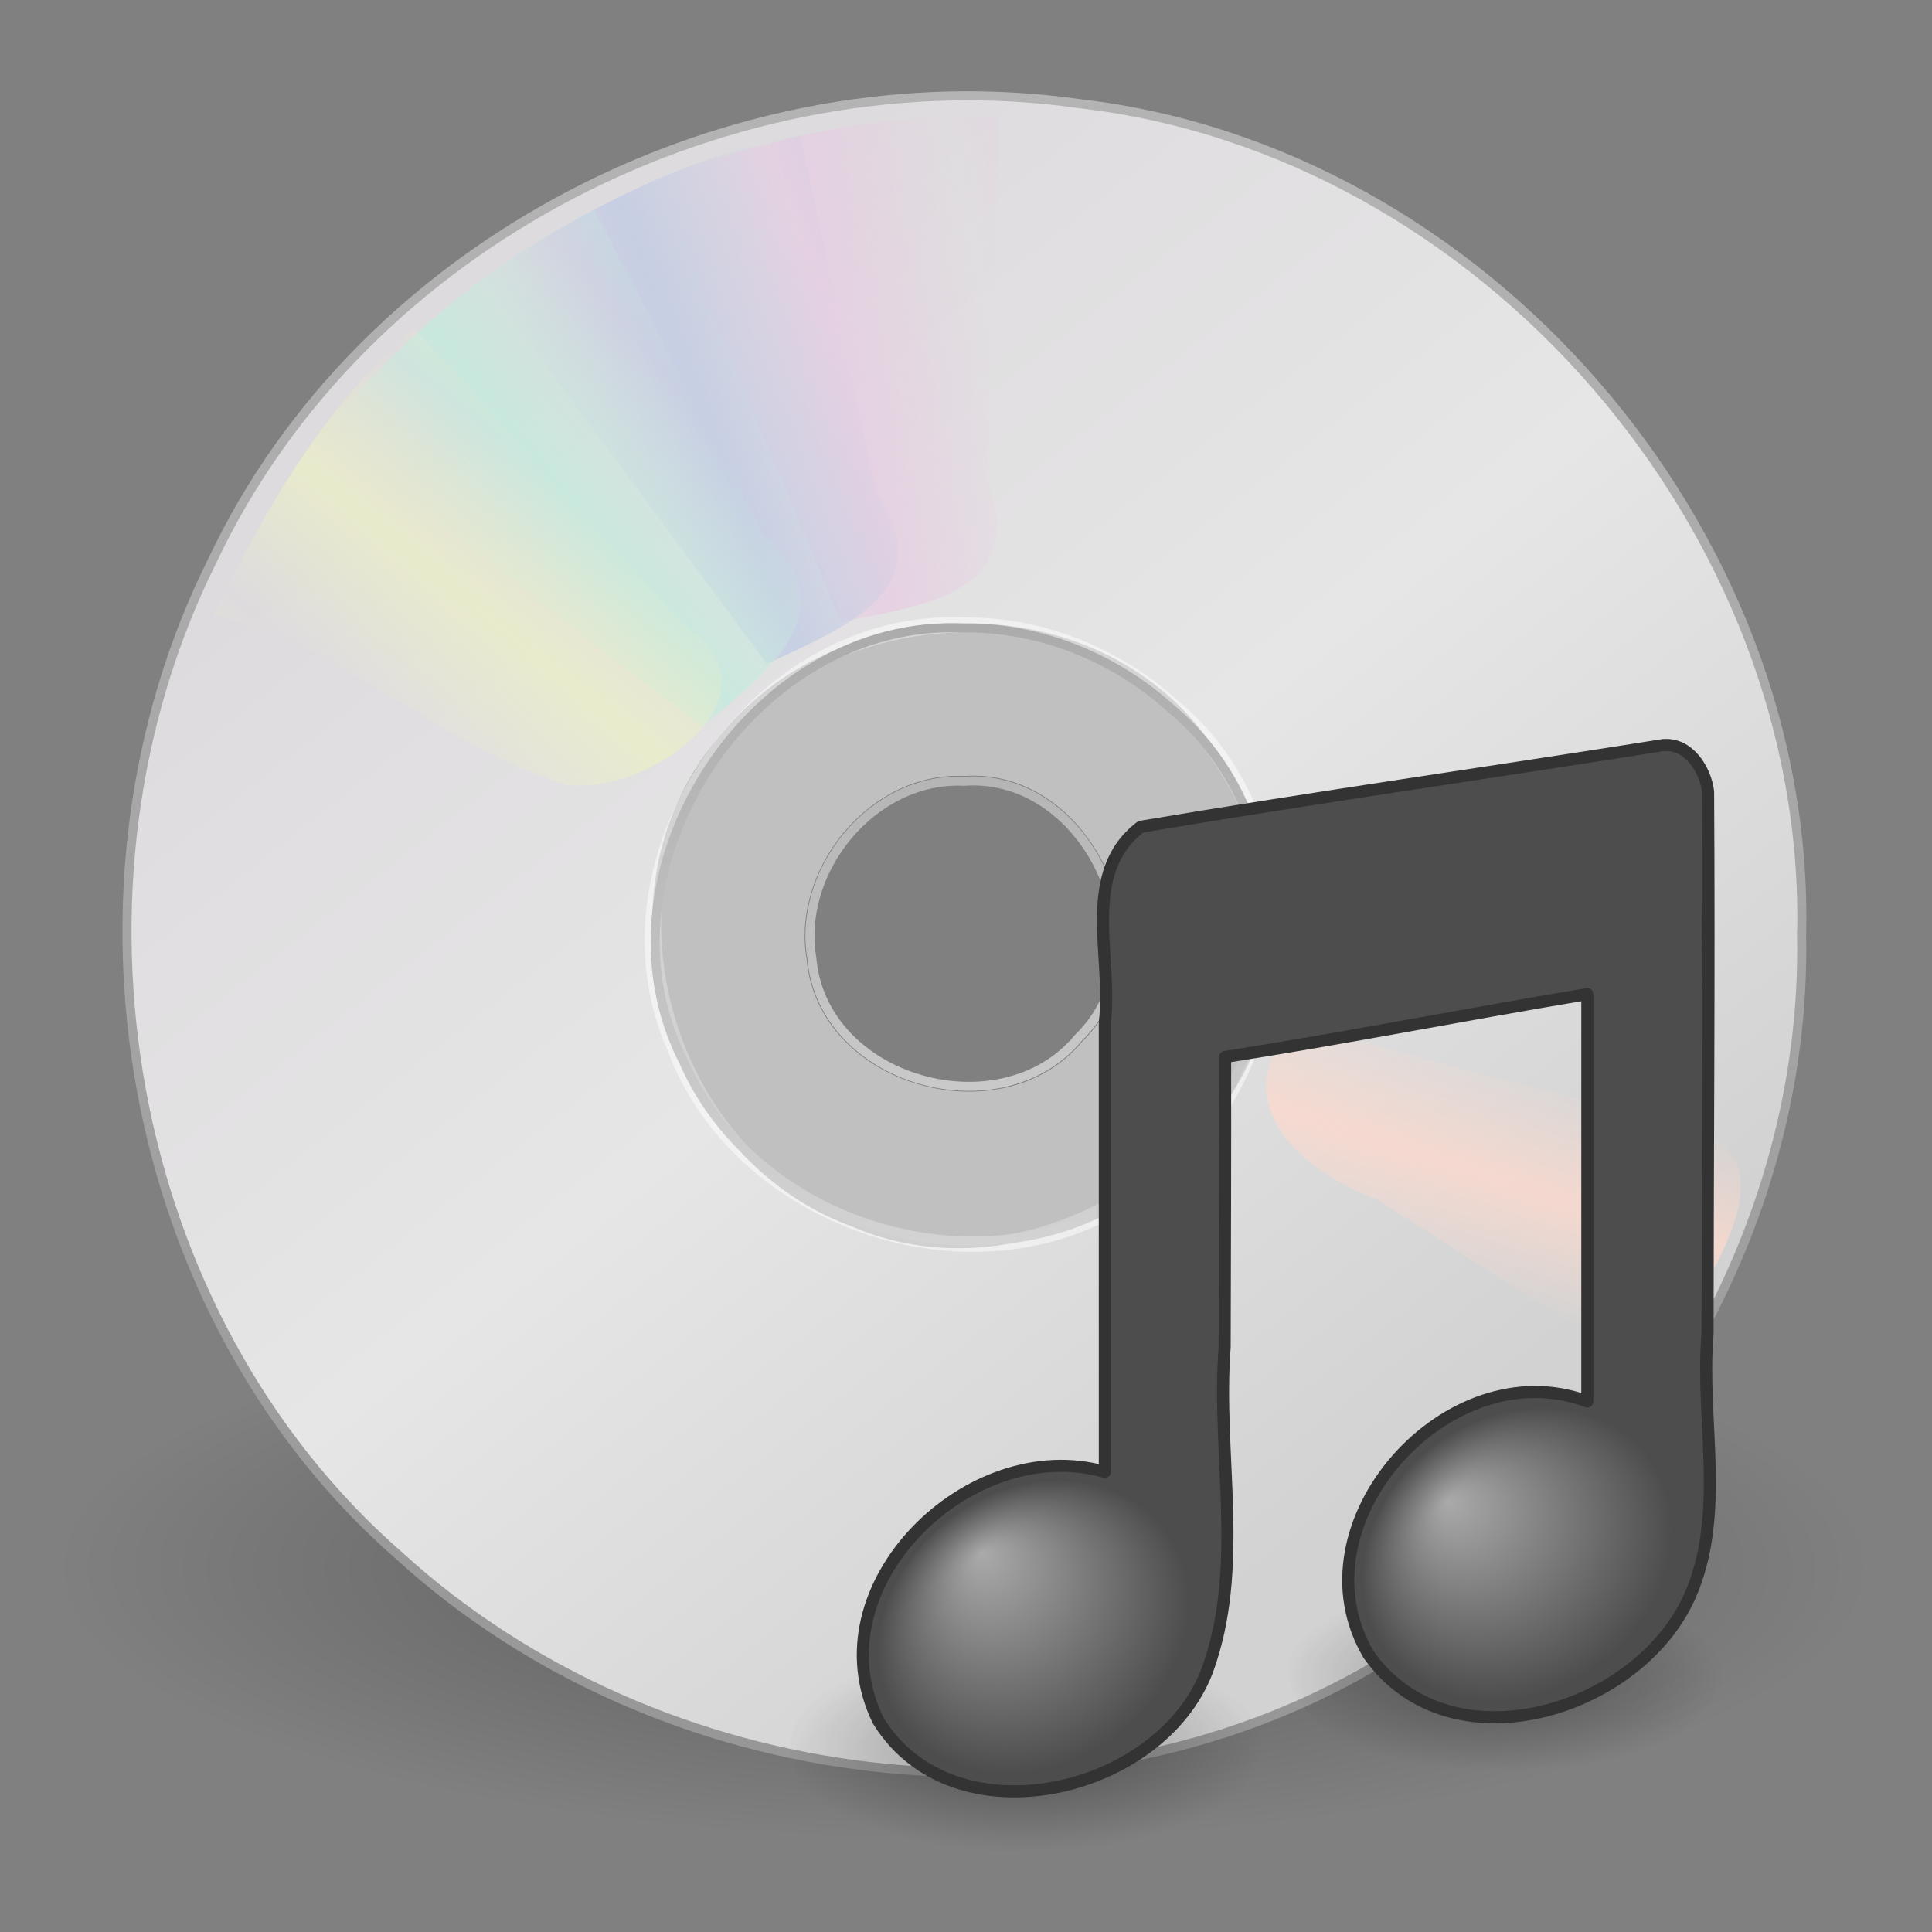 <?xml version="1.0" encoding="UTF-8" standalone="no"?><!DOCTYPE svg PUBLIC "-//W3C//DTD SVG 1.1//EN" "http://www.w3.org/Graphics/SVG/1.1/DTD/svg11.dtd"><svg height="64" version="1.1" viewBox="0 0 48 48" width="64" xmlns="http://www.w3.org/2000/svg" xmlns:xlink="http://www.w3.org/1999/xlink"><rect x="0" y="0" width="48" height="48" fill="#808080" stroke="none"/><defs><radialGradient cx="22.902" cy="45.867" gradientTransform="matrix(.698 0 0 .3 21.419 28.89)" gradientUnits="userSpaceOnUse" id="f" r="7.906"><stop offset="0"/><stop offset="1" stop-opacity="0"/></radialGradient><radialGradient cx="22.902" cy="45.867" gradientTransform="matrix(.759 0 0 .326 8.107 29.479)" gradientUnits="userSpaceOnUse" id="g" r="7.906"><stop offset="0"/><stop offset="1" stop-opacity="0"/></radialGradient><radialGradient cx="17.059" cy="41.059" fx="14.638" fy="38.175" gradientTransform="matrix(.665 0 -.109 .637 18.851 15.263)" gradientUnits="userSpaceOnUse" id="l" r="5.739"><stop offset="0" stop-color="#aaa"/><stop offset="1" stop-color="#4d4d4d"/></radialGradient><radialGradient cx="17.059" cy="41.059" fx="14.109" fy="38.981" gradientTransform="matrix(.663 0 -.109 .636 30.91 13.497)" gradientUnits="userSpaceOnUse" id="m" r="5.739"><stop offset="0" stop-color="#aaa"/><stop offset="1" stop-color="#4d4d4d"/></radialGradient><linearGradient gradientUnits="userSpaceOnUse" id="a" spreadMethod="reflect" x1="14.085" x2="16.994" xlink:href="#n" y1="13.046" y2="10.732"/><linearGradient gradientUnits="userSpaceOnUse" id="b" spreadMethod="reflect" x1="17.495" x2="21.047" xlink:href="#o" y1="11.2" y2="9.796"/><linearGradient id="n"><stop offset="0" stop-color="#c4ebdd"/><stop offset="1" stop-color="#c4ebdd" stop-opacity="0"/></linearGradient><linearGradient id="o"><stop offset="0" stop-color="#c1cbe4"/><stop offset="1" stop-color="#c1cbe4" stop-opacity="0"/></linearGradient><radialGradient cx="23.335" cy="41.636" gradientTransform="matrix(.994 0 0 .298 .433 22.376)" gradientUnits="userSpaceOnUse" id="v" r="22.627"><stop offset="0"/><stop offset="1" stop-opacity="0"/></radialGradient><linearGradient gradientTransform="matrix(0 1.189 -1.189 0 51.107 -9.498)" gradientUnits="userSpaceOnUse" id="q" x1="12.274" x2="35.391" y1="32.416" y2="14.203"><stop offset="0" stop-color="#dedbde"/><stop offset="0.5" stop-color="#e6e6e6"/><stop offset="1" stop-color="#d2d2d2"/></linearGradient><linearGradient gradientTransform="matrix(1.015 0 0 1.015 50.301 -5.321)" gradientUnits="userSpaceOnUse" id="r" x1="-21.916" x2="-21.916" y1="3" y2="45.033"><stop offset="0" stop-color="#b4b4b4"/><stop offset="1" stop-color="#969696"/></linearGradient><linearGradient gradientTransform="matrix(.952 0 0 .952 .793 -3.798)" gradientUnits="userSpaceOnUse" id="p" x1="21.448" x2="21.448" y1="15.5" y2="32.509"><stop offset="0" stop-color="#aaa"/><stop offset="1" stop-color="#d4d4d4"/></linearGradient><linearGradient gradientTransform="matrix(1 .028 -.028 1 .692 -.671)" gradientUnits="userSpaceOnUse" id="t" spreadMethod="reflect" x1="20.58" x2="24.274" y1="10.775" y2="9.862"><stop offset="0" stop-color="#e6cde2"/><stop offset="1" stop-color="#e6cde2" stop-opacity="0"/></linearGradient><linearGradient gradientUnits="userSpaceOnUse" id="u" spreadMethod="reflect" x1="12.372" x2="14.609" y1="16.188" y2="13.462"><stop offset="0" stop-color="#ebeec7"/><stop offset="1" stop-color="#ebeec7" stop-opacity="0"/></linearGradient><linearGradient gradientUnits="userSpaceOnUse" id="s" spreadMethod="reflect" x1="10.609" x2="9.73" y1="17.886" y2="20.613"><stop offset="0" stop-color="#fcd9cd"/><stop offset="1" stop-color="#fcd9cd" stop-opacity="0"/></linearGradient></defs><g transform="translate(.314 4.172)"><path d="m46.135 34.794c-0.635 3.038-4.095 3.891-6.635 4.749-9.235 2.599-19.064 2.462-28.46 0.858-3.244-0.707-6.7-1.604-9.221-3.862-1.528-1.837 0.235-4.242 2.04-5.06 6.919-3.102 14.665-3.486 22.139-3.393 6.03 0.2 12.234 0.942 17.707 3.635 1.143 0.665 2.28 1.678 2.429 3.073z" fill="url(#v)" fill-rule="evenodd" opacity="0.3" stroke-width="0.375"/><path d="m44.447 19.045c0.24-10.048-7.919-19.48-17.917-20.638-8.618-1.24-17.825 3.415-21.57 11.353-4.036 8.084-2.212 18.748 4.659 24.733 6.44 5.87 16.671 7.163 24.233 2.715 6.412-3.62 10.744-10.746 10.594-18.163zm-13.198 0c0.262 5.121-5.71 9.2-10.4 7.133-4.581-1.694-6.442-8.124-3.263-11.91 2.841-3.644 9.064-3.892 11.926-0.13 1.124 1.367 1.785 3.131 1.736 4.908z" fill="url(#q)" stroke="url(#r)" stroke-width="0.225"/><path d="m23.636 11.17c-5.29-0.25-9.514 5.918-7.361 10.768 1.719 4.6 8.124 6.606 12.032 3.491 3.837-2.754 4.378-9.112 0.643-12.194-1.438-1.306-3.363-2.09-5.313-2.065zm0 3.938c3.227-0.232 5.269 4.34 2.938 6.596-1.984 2.398-6.57 1.123-6.848-2.05-0.38-2.26 1.578-4.656 3.91-4.546z" fill="#fff" opacity="0.5" stroke-width="0.225"/><path d="m23.636 11.431c-5.275-0.264-9.385 6.083-6.957 10.792 1.9 4.328 8.151 5.961 11.764 2.767 3.466-2.763 3.829-8.664 0.331-11.562-1.39-1.263-3.252-2.021-5.138-1.997zm0 3.807c3.12-0.225 5.094 4.196 2.84 6.377-1.918 2.318-6.352 1.086-6.621-1.981-0.368-2.183 1.526-4.505 3.781-4.396z" fill="none" stroke="url(#p)" stroke-linejoin="round" stroke-width="0.225"/><g transform="matrix(1.024 0 0 1.024 -.772 -5.358)"><path d="m16.381 5.505c1.489 3.581 2.978 7.162 4.466 10.743 1.954-0.396 4.574-0.668 3.57-3.404 0.087-2.944 0.173-5.888 0.26-8.832-2.837-0.168-5.652 0.519-8.296 1.492z" fill="url(#t)" opacity="0.8"/><path d="m12.121 7.906c2.31 3.12 4.621 6.24 6.931 9.36 1.804-0.856 4.276-1.756 2.653-4.173-0.616-2.889-1.232-5.778-1.847-8.667-2.81 0.529-5.39 1.889-7.736 3.48z" fill="url(#b)" opacity="0.8"/><path d="m8.252 11.647c3.071 2.385 6.143 4.771 9.214 7.156 1.518-1.292 3.676-2.802 1.468-4.706-1.356-2.615-2.712-5.231-4.068-7.846-2.592 1.25-4.746 3.24-6.614 5.396z" fill="url(#a)" opacity="0.8"/><path d="m5.633 16.074c3.137 0.744 5.519 3.205 8.563 4.126 2.006 0.272 5.419-2.212 2.824-3.899-2.174-2.39-4.347-4.779-6.521-7.169-2.173 1.866-3.632 4.396-4.867 6.942z" fill="url(#u)" opacity="0.8"/></g><g transform="matrix(-1.015 0 0 -1.015 48.002 43.401)"><path d="m12.121 7.906c2.31 3.12 4.621 6.24 6.931 9.36 1.358-0.9 4.3-1.416 2.765-3.648-0.653-3.064-1.306-6.128-1.959-9.192-2.81 0.529-5.39 1.889-7.736 3.48z" fill="url(#b)" opacity="0.8"/><path d="m8.252 11.647c3.071 2.385 6.143 4.771 9.214 7.156 1.416-1.286 3.682-2.682 1.529-4.588-1.376-2.655-2.753-5.309-4.129-7.964-2.592 1.25-4.746 3.24-6.614 5.396z" fill="url(#a)" opacity="0.8"/><path d="m7.155 13.193c-0.758 1.699-3.941 5.277-0.814 6.093 3.209 0.842 6.419 1.684 9.628 2.526 1.662-1.99-0.236-3.615-2.079-4.304-2.245-1.438-4.49-2.877-6.735-4.315z" fill="url(#s)" opacity="0.8"/></g></g><g transform="translate(-.048 -.994)"><path d="m42.913 42.632c-1.053 2.541-4.385 2.37-6.686 2.297-2.309 0.457-6.256-2.401-2.809-3.972 2.523-0.934 5.448-0.914 7.973 1e-3 0.707 0.319 1.316 0.909 1.522 1.674z" fill="url(#f)" opacity="0.3"/><path d="m31.482 44.425c-0.907 2.52-4.166 2.48-6.4 2.555-2 0.144-6.919-0.992-4.956-3.724 2.301-1.615 5.37-1.581 8.049-1.154 1.218 0.355 3.072 0.865 3.307 2.324z" fill="url(#g)" opacity="0.3"/><path d="m41.378 19.504c-4.327 0.689-8.667 1.303-12.988 2.031-1.512 1.152-0.692 3.244-0.893 4.855v11.172c-3.358-0.958-7.262 2.852-5.629 6.181 1.856 3.025 6.99 1.835 8.167-1.229 0.953-2.584 0.233-5.372 0.439-8.054 6e-3 -2.402 0.016-4.804 0.011-7.206 3.008-0.471 5.996-1.062 9-1.562v10.122c-3.453-1.302-7.351 3.05-5.433 6.289 2.01 2.852 6.671 1.432 7.967-1.425 0.924-2.065 0.271-4.37 0.452-6.552 3e-3 -4.488 0.043-8.976 0.014-13.464-0.066-0.55-0.481-1.208-1.106-1.156z" fill="#4d4d4d" stroke="#333" stroke-linecap="round" stroke-linejoin="round" stroke-width="0.3"/><path d="m29.621 40.768c0.071 3.338-4.712 5.837-7.126 3.23-1.919-2.534 0.77-6.165 3.629-6.213 1.729-0.244 3.6 1.157 3.498 2.983z" fill="url(#l)"/><path d="m41.662 38.937c0.071 3.338-4.713 5.838-7.127 3.23-1.918-2.534 0.771-6.165 3.629-6.213 1.733-0.24 3.596 1.151 3.498 2.983z" fill="url(#m)"/></g></svg>